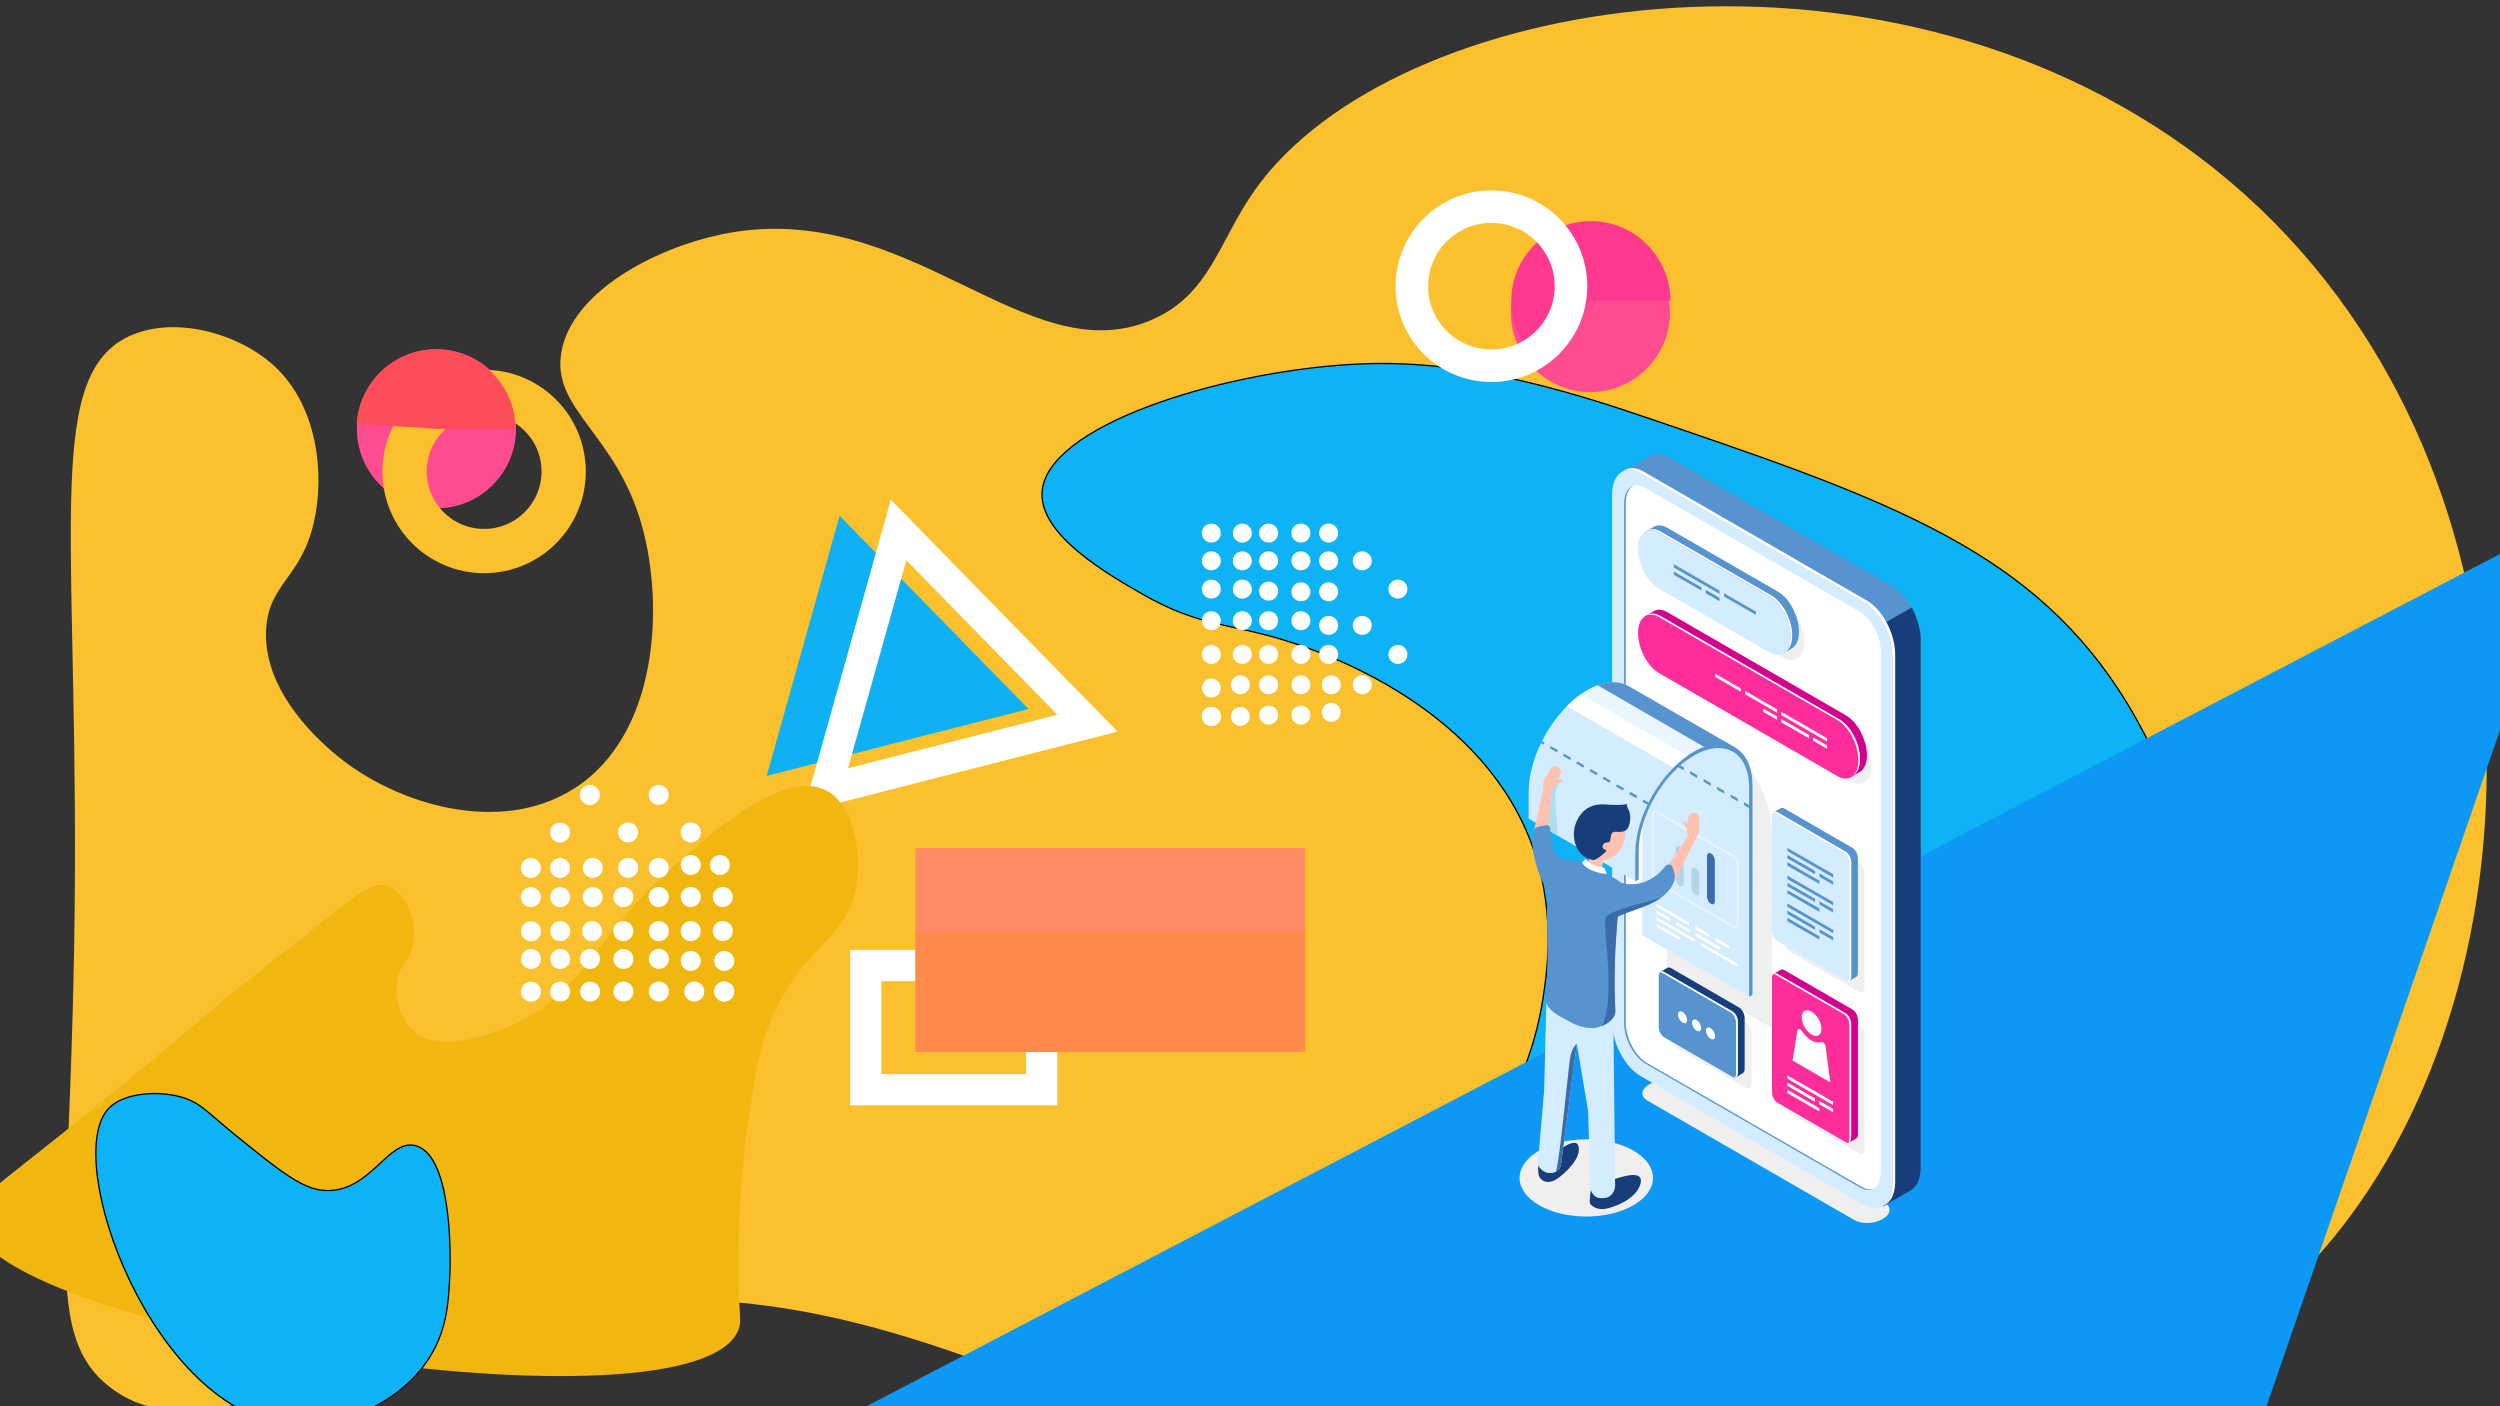<?xml version="1.0" encoding="utf-8"?>
<!-- Generator: Adobe Illustrator 23.0.5, SVG Export Plug-In . SVG Version: 6.00 Build 0)  -->
<svg version="1.1" id="Capa_1" xmlns="http://www.w3.org/2000/svg" xmlns:xlink="http://www.w3.org/1999/xlink" x="0px" y="0px"
	 viewBox="0 0 1920 1080" style="enable-background:new 0 0 1920 1080;" xml:space="preserve">
<rect x="0" y="0" width="1920" height="1080" fill="#333333" stroke="none"/>
<style type="text/css">
	.st0{fill:#FF3890;}
	.st1{fill:#FF4C90;}
	.st2{fill:none;stroke:#FBC02D;stroke-width:34;stroke-miterlimit:10;}
	.st3{fill:#FF4C59;}
	.st4{fill:#FBC02D;}
	.st5{fill:#0EB3F5;stroke:#000000;stroke-miterlimit:10;}
	.st6{fill:#10B1F4;}
	.st7{fill:none;stroke:#FFFFFF;stroke-width:24;stroke-miterlimit:10;}
	.st8{fill:#FF8A65;}
	.st9{fill:#FFFFFF;}
	.st10{fill:#0E98F5;}
	.st11{fill:#F1B610;}
	.st12{fill:none;stroke:#FFFFFF;stroke-width:25;stroke-miterlimit:10;}
	.st13{fill:#FF8A4C;}
	.st14{fill:#EFEFEF;}
	.st15{fill:#5793CE;}
	.st16{fill:#173D7A;}
	.st17{fill:#D4ECFF;}
	.st18{fill:#E9F6FF;}
	.st19{fill:#AEDEED;}
	.st20{opacity:0.4;fill:#FFFFFF;}
	.st21{fill:#B2D3EA;}
	.st22{fill:#396CAA;}
	.st23{fill:#FFC2B0;}
	.st24{fill:#D3008D;}
	.st25{fill:#FF2C9C;}
</style>
<g>
	<path class="st0" d="M-22,864.3"/>
	<g>
		<circle class="st1" cx="335.2" cy="329.3" r="61.1"/>
		<circle class="st2" cx="371.8" cy="362.1" r="61.1"/>
		<path class="st3" d="M334.8,329.3l-60.9-3.8c2-32,28.9-57.2,60.9-57.2c33.5,0,61.1,27.6,61.1,61.1H334.8z"/>
		<path class="st4" d="M98.2,258.7c34.6-16.9,85.2-3.1,113,22.9c32.9,30.8,38.3,83,29.8,119.8c-9.9,42.7-34.6,46.8-36.6,81.7
			c-3,50.2,45.5,89.9,55,97.7c44.3,36.3,123.4,61.3,180.9,25.2c65.9-41.4,69.6-141.9,52.7-202.3c-20.1-71.5-69.8-89.2-61.8-133.6
			c8.3-46.1,71.6-79.4,122.9-90.1c143.1-29.8,233.4,107.7,330.5,65.6c45.1-19.6,51.2-60.3,79.4-100
			C1070-3.6,1440.3-66.6,1688.9,120.5c266.2,200.5,274.9,599.3,116,813.6c-116.1,156.6-302.7,189.2-478.6,219.8
			c-418.8,73-582.7-235.6-956.4-135.9c-126.9,33.9-221.8,96.6-285.5,47.3c-50.3-38.9-31.4-109-27.5-335.1
			C62.4,419.8,31.3,291.3,98.2,258.7z"/>
		<path class="st5" d="M985.9,1032.6c-3.1-22.6,58.1-30.5,129-120.6c24.5-31.2,59.8-77.2,70.2-145.8c3.2-21,10.6-69.9-10.7-122.9
			c-41.6-103.3-160.5-142.6-181.7-149.6c-46.5-15.4-69.6-11.2-115.3-37.4c-26.6-15.3-78.7-45.2-77.1-77.9
			c2.5-51,134.9-92.3,236.6-98.5c53.5-3.2,115.6,2.9,217.5,37.4c188.6,63.9,299.8,101.6,372.5,212.2c79,120.3,103.2,312.4,8.4,448.8
			C1456.5,1235.8,994.2,1092.7,985.9,1032.6z"/>
		<polygon class="st6" points="588.8,595.9 616.8,496 644.8,396.1 717.4,470.3 789.9,544.5 689.4,570.2 		"/>
		<polygon class="st7" points="634.1,606.8 662.1,506.9 690.1,407 762.6,481.2 835.2,555.4 734.6,581.1 		"/>
		<rect x="664.9" y="741.5" class="st7" width="135.1" height="95.4"/>
		<rect x="703.1" y="651.4" class="st8" width="299.2" height="156.5"/>
		<g>
			<circle class="st9" cx="930.3" cy="409.4" r="7.3"/>
			<circle class="st9" cx="930.3" cy="476.7" r="7.3"/>
			<circle class="st9" cx="930.3" cy="452.4" r="7.3"/>
			<circle class="st9" cx="930.3" cy="430.7" r="7.3"/>
			<circle class="st9" cx="930.3" cy="502.6" r="7.3"/>
			<circle class="st9" cx="930.3" cy="528.4" r="7.3"/>
			<circle class="st9" cx="930.3" cy="550.2" r="7.3"/>
			<circle class="st9" cx="930.3" cy="550.2" r="7.3"/>
			<circle class="st9" cx="954.1" cy="409.4" r="7.3"/>
			<circle class="st9" cx="954.1" cy="430.7" r="7.3"/>
			<circle class="st9" cx="954.1" cy="452.4" r="7.3"/>
			<circle class="st9" cx="954.1" cy="476.7" r="7.3"/>
			<circle class="st9" cx="954.1" cy="502.6" r="7.3"/>
			<circle class="st9" cx="952.6" cy="525.9" r="7.3"/>
			<circle class="st9" cx="952.6" cy="550.2" r="7.3"/>
			<circle class="st9" cx="974.3" cy="409.4" r="7.3"/>
			<circle class="st9" cx="974.3" cy="430.7" r="7.3"/>
			<circle class="st9" cx="974.3" cy="454" r="7.3"/>
			<circle class="st9" cx="974.3" cy="476.7" r="7.3"/>
			<circle class="st9" cx="974.3" cy="502.6" r="7.3"/>
			<circle class="st9" cx="1020.4" cy="502.6" r="7.3"/>
			<circle class="st9" cx="974.3" cy="525.9" r="7.3"/>
			<circle class="st9" cx="1020.4" cy="480.3" r="7.3"/>
			<circle class="st9" cx="1020.4" cy="454.5" r="7.3"/>
			<circle class="st9" cx="1020.4" cy="430.7" r="7.3"/>
			<circle class="st9" cx="1020.4" cy="409.4" r="7.3"/>
			<circle class="st9" cx="999.1" cy="549.2" r="7.3"/>
			<circle class="st9" cx="999.1" cy="525.9" r="7.3"/>
			<circle class="st9" cx="999.1" cy="502.6" r="7.3"/>
			<circle class="st9" cx="999.1" cy="476.7" r="7.3"/>
			<circle class="st9" cx="999.1" cy="454.5" r="7.3"/>
			<circle class="st9" cx="999.1" cy="430.7" r="7.3"/>
			<circle class="st9" cx="999.1" cy="409.4" r="7.3"/>
			<circle class="st9" cx="974.3" cy="549.2" r="7.3"/>
			<circle class="st9" cx="1022.4" cy="525.9" r="7.3"/>
			<circle class="st9" cx="1022.4" cy="547.1" r="7.3"/>
			<circle class="st9" cx="1046.2" cy="430.7" r="7.3"/>
			<circle class="st9" cx="1046.2" cy="480.3" r="7.3"/>
			<circle class="st9" cx="1046.2" cy="525.9" r="7.3"/>
			<circle class="st9" cx="1073.6" cy="502.6" r="7.3"/>
			<circle class="st9" cx="1073.6" cy="452.4" r="7.3"/>
		</g>
		<polyline class="st10" points="664.9,1080.3 1977,395.7 1735.8,1094.1 664.9,1094.1 		"/>
		<path class="st0" d="M209.3,719.3c13.1-8.2,27.3-17,40.5-25.2"/>
		<path class="st11" d="M-22,934.6c0-12.3,11.2-16.3,99.9-88.3c44.4-36.1,79.7-66.1,101.6-84.9c31-23.8,54.9-42.7,70.2-55
			c25.5-20.3,36.7-29.8,48.1-26c13.7,4.6,22.5,26.4,19.8,43.5c-2.2,14.5-11.3,16.4-13,31.3c-1.5,13.5,3.9,28.6,13,36.6
			c19.9,17.7,58.1,2.5,70.2-2.3c61.8-24.6,64.7-68.5,135.9-129.8c27.9-24,79.7-68.5,110.7-52.7c20.6,10.6,27.3,45.5,23.7,71
			c-6.2,43.9-41,46.9-65.6,104.6c-9.6,22.4-12.5,42.1-18.3,81.7c-5.6,38.1-6.4,70.7-6.9,92.4c-1.1,52.1,3.1,55.7,0,64.1
			C535.5,1107.5-21.9,1021.4-22,934.6z"/>
		<g>
			<circle class="st9" cx="407.8" cy="761.6" r="7.7"/>
			<circle class="st9" cx="478.8" cy="761.5" r="7.7"/>
			<circle class="st9" cx="453.2" cy="761.6" r="7.7"/>
			<circle class="st9" cx="430.2" cy="761.6" r="7.7"/>
			<circle class="st9" cx="506" cy="761.5" r="7.7"/>
			<circle class="st9" cx="533.2" cy="761.5" r="7.7"/>
			<circle class="st9" cx="556.2" cy="761.5" r="7.7"/>
			<circle class="st9" cx="556.2" cy="761.5" r="7.7"/>
			<circle class="st9" cx="407.8" cy="736.5" r="7.7"/>
			<circle class="st9" cx="430.2" cy="736.5" r="7.7"/>
			<circle class="st9" cx="453.1" cy="736.5" r="7.7"/>
			<circle class="st9" cx="478.8" cy="736.5" r="7.7"/>
			<circle class="st9" cx="506" cy="736.4" r="7.7"/>
			<circle class="st9" cx="530.5" cy="738" r="7.7"/>
			<circle class="st9" cx="556.2" cy="738" r="7.7"/>
			<circle class="st9" cx="407.8" cy="715.2" r="7.7"/>
			<circle class="st9" cx="430.2" cy="715.1" r="7.7"/>
			<circle class="st9" cx="454.7" cy="715.1" r="7.7"/>
			<circle class="st9" cx="478.7" cy="715.1" r="7.7"/>
			<circle class="st9" cx="506" cy="715.1" r="7.7"/>
			<circle class="st9" cx="505.9" cy="666.5" r="7.7"/>
			<circle class="st9" cx="530.5" cy="715.1" r="7.7"/>
			<circle class="st9" cx="482.4" cy="666.5" r="7.7"/>
			<circle class="st9" cx="455.2" cy="666.5" r="7.7"/>
			<circle class="st9" cx="430.1" cy="666.6" r="7.7"/>
			<circle class="st9" cx="407.7" cy="666.6" r="7.7"/>
			<circle class="st9" cx="555.1" cy="688.9" r="7.7"/>
			<circle class="st9" cx="530.5" cy="688.9" r="7.7"/>
			<circle class="st9" cx="505.9" cy="688.9" r="7.7"/>
			<circle class="st9" cx="478.7" cy="688.9" r="7.7"/>
			<circle class="st9" cx="455.2" cy="689" r="7.7"/>
			<circle class="st9" cx="430.2" cy="689" r="7.7"/>
			<circle class="st9" cx="407.7" cy="689" r="7.7"/>
			<circle class="st9" cx="555.1" cy="715" r="7.7"/>
			<circle class="st9" cx="530.5" cy="664.3" r="7.7"/>
			<circle class="st9" cx="552.9" cy="664.3" r="7.7"/>
			<circle class="st9" cx="430.1" cy="639.4" r="7.7"/>
			<circle class="st9" cx="482.4" cy="639.3" r="7.7"/>
			<circle class="st9" cx="530.5" cy="639.3" r="7.7"/>
			<circle class="st9" cx="505.9" cy="610.5" r="7.7"/>
			<circle class="st9" cx="453" cy="610.5" r="7.7"/>
		</g>
		<path class="st5" d="M83.7,851c11.3-11.6,37.2-13.7,55.7-8.4c14.6,4.2,19.6,11.5,41.2,29c34.6,28,51.9,42.1,69.5,42.7
			c34.8,1.4,48.1-40.6,69.5-34.3c28.9,8.5,26.1,91.8,26,95.4c-0.9,22.6-1.8,44.6-15.3,66.4c-22.5,36.5-69.4,55.1-105.3,52.7
			C118,1087.3,46.1,889.5,83.7,851z"/>
		<circle class="st1" cx="1221.4" cy="240" r="61.1"/>
		<path class="st0" d="M1221.7,230.9L1174,269c-8.6-10.8-13.3-24.2-13.3-38.1c0-33.5,27.6-61.1,61.1-61.1s61.1,27.6,61.1,61.1
			H1221.7z"/>
		<circle class="st12" cx="1145.4" cy="219.8" r="61.1"/>
		<rect x="703.1" y="715.5" class="st13" width="299.2" height="92.4"/>
	</g>
	<g>
		<path class="st14" d="M1424.3,937.1l-159.2-91.9c-5.5-3.2-4.8-8.8,1.6-12.5l0,0c6.4-3.7,16.1-4.1,21.6-0.9l159.2,91.9
			c5.5,3.2,4.8,8.8-1.6,12.5h0C1439.5,939.9,1429.9,940.3,1424.3,937.1z"/>
		<path class="st15" d="M1453.2,450.1L1281.6,351c-5.6-3.3-10.8-3.3-14.6-0.9l0,0l-21.5,12.5l14.4,2.7c0,0.7-0.1,1.5-0.1,2.3v404.7
			c0,16.1,9.8,34.7,21.8,41.7l169.2,97.7c-1.5,4.8-4.8,15-4.8,15l21.1-12.2l0,0c4.9-2.5,8-8.8,8-17.9V491.7
			C1475,475.7,1465.2,457,1453.2,450.1z"/>
		<path class="st16" d="M1259.8,772.2c0,16.1,9.8,34.7,21.8,41.7l169.2,97.7c-1.5,4.8-4.8,15-4.8,15l21.1-12.2l0,0
			c4.9-2.5,8-8.8,8-17.9V491.7c0-8.4-2.7-17.5-6.9-25.2l-208.3,120.3V772.2z"/>
		<path class="st17" d="M1431.5,925.5l-171.6-99.1c-12.1-7-21.8-25.6-21.8-41.7V380c0-16.1,9.8-23.5,21.8-16.5l171.6,99.1
			c12.1,7,21.8,25.6,21.8,41.7V909C1453.3,925.1,1443.6,932.4,1431.5,925.5z"/>
		<path class="st9" d="M1433.7,461.2l-171.6-99.1c-6.2-3.6-11.8-3.3-15.8-0.1c3.7-1.8,8.4-1.4,13.5,1.5l171.6,99.1
			c12.1,7,21.8,25.6,21.8,41.7V909c0,7.8-2.3,13.5-6,16.6c5-2.4,8.3-8.8,8.3-18V502.8C1455.6,486.8,1445.8,468.1,1433.7,461.2z"/>
		<path class="st9" d="M1428.3,912.1l-164.9-95.2c-9-5.2-16.2-19-16.2-31v-399c0-11.9,7.3-17.4,16.2-12.3l164.9,95.2
			c9,5.2,16.2,19,16.2,31v399C1444.5,911.8,1437.3,917.3,1428.3,912.1z"/>
		<path class="st15" d="M1429.7,911.5l-164.9-95.2c-9-5.2-16.2-19-16.2-31v-399c0-6.7,2.3-11.4,5.9-13.3c-4.4,1.4-7.2,6.3-7.2,13.8
			v399c0,11.9,7.3,25.8,16.2,31l164.9,95.2c3.9,2.3,7.5,2.5,10.3,1C1436.1,913.9,1433,913.4,1429.7,911.5z"/>
		<path class="st14" d="M1360.9,789.6l-80.9-46.7V546.1l38.1,22c26.5,15.3,42.8,43.5,42.8,74.1V789.6z"/>
		<g>
			<path class="st17" d="M1251,527.1L1251,527.1c-8.2-4.8-19.5-4.2-32,3c-24.8,14.3-45,49.3-45,77.9v20.7v0l0,0l0,0l0.9,0.5
				l81.1,47.7l1.2-24.7l1-9.6l4.3-14.9l0.5-2.3l9.2-18.6l7.3-9.1l5.9-7l14.3-11.3l1.3-0.9l7.1-3l9.5-2.5h7.4l8.3,1.4L1251,527.1z"/>
			<path class="st17" d="M1261.3,718.3l2.6-1.5v-94.2c-1.4,1.9-2,4.2-2.6,6.7V718.3z"/>
			<polygon class="st17" points="1343.3,765.5 1261.3,718.3 1262.2,629.1 1265.3,620.1 1274.8,603.8 1286,590.5 1296.1,582.4 
				1307.1,575.8 1326.9,573.5 1337.4,579.4 1343.3,588.4 1345.1,602.2 1344.5,751.3 			"/>
			<path class="st15" d="M1251,527.1c-6.8-4.1-15.9-4.3-26,0l83.5,48.2l9-2.3h7.4l8.3,1.4L1251,527.1L1251,527.1z"/>
			<g>
				<path class="st18" d="M1227,526.3c-2.6,1-5.3,2.2-8,3.8c-1.8,1.1-3.6,2.2-5.4,3.5l83.2,48l2.8-2.2l1.3-0.9l7.1-3l2.8-0.7
					L1227,526.3z"/>
				<path class="st9" d="M1286,590.1l11.3-8.9l-83.2-48c-3.8,2.6-7.4,5.7-10.8,9.2L1286,590.1z"/>
				<path class="st15" d="M1345.9,764l-2.6,1.5V604.8c0-27-19-38-42.4-24.5c-23.4,13.5-42.4,46.4-42.4,73.4v21.7l-2.6,1.5v-21.7
					c0-28.7,20.2-63.6,45-77.9c24.8-14.3,45-2.7,45,26V764z"/>
			</g>
		</g>
		<polygon class="st19" points="1198.8,592.6 1194.2,611.5 1196.5,641.9 1190.7,638.5 1183.2,621.9 1189.7,601 		"/>
		<g>
			<path class="st20" d="M1332.9,713.3c-0.5,0-1-0.2-1.5-0.4l-59.6-34.4c-1.8-1-3.1-3.6-3.1-5.9v-46.9c0-1.4,0.5-2.5,1.4-3
				c0.8-0.5,1.7-0.4,2.7,0.1l59.6,34.4c1.8,1,3.1,3.6,3.1,5.9V710c0,1.4-0.5,2.5-1.4,3C1333.7,713.2,1333.3,713.3,1332.9,713.3z
				 M1271.2,624.3c-0.1,0-0.1,0-0.2,0c-0.2,0.1-0.4,0.5-0.4,1.3v46.9c0,1.6,1,3.6,2.2,4.2l59.6,34.4c0.2,0.1,0.5,0.3,0.8,0.1
				c0.2-0.1,0.4-0.5,0.4-1.3v-46.9c0-1.6-1-3.6-2.2-4.2l-59.6-34.4C1271.6,624.4,1271.4,624.3,1271.2,624.3z"/>
			<g>
				<path class="st21" d="M1290.2,680.3l-0.4-0.2c-1.6-0.9-2.8-3.3-2.8-5.4v-22.3c0-2.1,1.3-3,2.8-2.1l0.4,0.2
					c1.6,0.9,2.8,3.3,2.8,5.4v22.3C1293.1,680.3,1291.8,681.2,1290.2,680.3z"/>
				<path class="st21" d="M1302.2,687.3l-0.4-0.2c-1.6-0.9-2.8-3.3-2.8-5.4v-13.1c0-2.1,1.3-3,2.8-2.1l0.4,0.2
					c1.6,0.9,2.8,3.3,2.8,5.4v13.1C1305,687.2,1303.8,688.2,1302.2,687.3z"/>
				<path class="st22" d="M1314.2,694.2l-0.4-0.2c-1.6-0.9-2.8-3.3-2.8-5.4v-31.1c0-2.1,1.3-3,2.8-2.1l0.4,0.2
					c1.6,0.9,2.8,3.3,2.8,5.4v31.1C1317,694.1,1315.8,695.1,1314.2,694.2z"/>
			</g>
		</g>
		<g>
			<path class="st14" d="M1182,925.6c20,11.6,52.5,11.6,72.5,0c20-11.6,20-30.3,0-41.9c-20-11.6-52.5-11.6-72.5,0
				C1162,895.3,1162,914,1182,925.6z"/>
			<g>
				<path class="st16" d="M1186.8,889c-3.6,1.5-5.8,5.5-5.5,9.8c0.1,2,0.4,3.9,0.8,4.8c1.1,2.4,4.9,5.7,10.8,3.3
					c5.9-2.3,19.1-14.8,19.6-22.9C1213.5,868.9,1196.3,885,1186.8,889z"/>
				<path class="st16" d="M1221.8,913.9c0,0-1.4,8.7-0.7,10.3s4.8,5,10.9,4.3s23.7-6.8,27.6-18.4c6.1-18-33.9,1.3-33.9,1.3
					L1221.8,913.9z"/>
				<path class="st17" d="M1239,774.9l1.4,135.7c-0.1,4.7-3.2,8.7-7.4,9.4c-0.5,0.1-1.1,0.2-1.7,0.2c-4.2,0.4-6.7-1.4-8.1-3.3
					c-1.1-1.5-1.7-3.5-1.8-5.5l-1.7-57.9l-8.7-51.8l-12,91.7c-0.2,2.5-1.4,4.8-3.3,6c-1.3,0.9-3.1,1.6-5.5,1.5
					c-3.4-0.1-5.8-1.9-7.3-3.6c-1.2-1.3-1.8-3.1-1.7-4.9l4.7-55.2l1.8-70.4L1239,774.9z"/>
				<path class="st23" d="M1221.4,653.4l-2.1,12.4c0,0-0.1,4.2,4.6,5.4c4.7,1.2,6.2-1.9,6.2-1.9l2.1-13.9L1221.4,653.4z"/>
				<path class="st23" d="M1247.3,646.6c-3.3,10.6-13.7,16.7-23.1,13.7c-9.4-3-14.4-14-11-24.6c3.3-10.6,13.7-16.7,23.1-13.7
					C1245.8,625,1250.7,636,1247.3,646.6z"/>
				<path class="st15" d="M1221.9,666c-0.3-0.1-20-12.8-27.3,0.5c-11.9,21.6-3.2,46.4-7.4,100.2c-0.7,9,12.1,14.5,18.2,17.9
					c5.4,3.1,11.4,5,17.6,5c6.1,0,17.9-5.4,17.5-13.4c-2-37,1.3-68.1,4.3-98.3C1244.9,677.8,1241.1,673.8,1221.9,666z"/>
				<path class="st22" d="M1211,801.7l-12,91.7c-0.2,2.5-1.4,4.8-3.3,6c-0.3,0.2-0.7,0.4-1,0.6c2.5-1.9,9.7-78.8,11.1-87.4
					C1207.2,804.1,1211,801.7,1211,801.7z"/>
			</g>
			<polygon class="st23" points="1285.7,677.2 1302.2,644.5 1297,641.3 1279.9,666.1 			"/>
			<polygon class="st23" points="1177.1,642.5 1185.1,606.1 1191.5,606.1 1189.1,636.3 			"/>
			<path class="st15" d="M1244.9,677.8c0,0,18.4,7.3,34.2-12.7c1.4-1.8,4.3-1.6,5.1,0.3c1.4,3.3,3.2,8.2,1,12.9
				c-9.6,20.5-42.2,19.8-50.1,31.3C1227.3,721.1,1244.9,677.8,1244.9,677.8z"/>
			<path class="st15" d="M1209.5,661.5c0,0-15.2,1.2-17.4-12c-1.1-6.8-1.5-10.8-1.5-13.2c0-1.6-1.4-2.8-3-2.6c-3.6,0.5-9.3,1.5-10,4
				c-1.1,3.6-3.3,21.5,11.7,48.9C1199.1,704.6,1209.5,661.5,1209.5,661.5z"/>
			<path class="st23" d="M1185.1,606.1l0.1-4.2c0.1-1.5,0.5-2.9,1.2-4.1l4.2-6.9l1.1-1.4c1-1.3,2.8-1.6,4.2-0.7l1,0.6
				c1.2,0.8,1.9,2.2,1.9,3.6l-2.2,5.9l2.8-0.5c0.5-0.1,1.1,0.3,1.1,0.8l0,0c0.1,0.5-0.2,0.9-0.6,1.1l-4.5,1.8l-4.1,5.8L1185.1,606.1
				z"/>
			<path class="st23" d="M1302.3,644.7l1.9-3.7c0.7-1.3,1-2.8,1-4.2l-0.2-8.1l-0.3-1.7c-0.3-1.6-1.7-2.8-3.3-2.7l-1.1,0.1
				c-1.5,0.1-2.8,0.9-3.4,2.2l-1,6.2l-2.1-1.8c-0.4-0.4-1-0.3-1.4,0.1l0,0c-0.3,0.4-0.3,0.9,0,1.2l3,3.8l0.8,7.9L1302.3,644.7z"/>
			<path class="st22" d="M1232.9,705.5c-1.6,7.3,8,62.4-2.7,82.5c5.4-2.2,10.7-6.4,10.4-11.9c-1.4-26.4-0.1-49.9,1.8-72.1
				c9.2-4.6,23.5-7.4,33.6-14.8C1265.2,693.2,1234.3,699,1232.9,705.5z"/>
			<path class="st9" d="M1214.9,662.5l2.7-2.8c0,0,4.5,4.6,8.1,5.4c0,0,4.3,1.2,6.5,1.3l1.8,4.8
				C1233.9,671.3,1219.6,670.2,1214.9,662.5z"/>
			<path class="st16" d="M1234.5,647c0.8,0,1.5-0.4,1.9-1c0.7-1.1,0.3-6.1,2.6-6.9c3.6-1.3,12.1,3.2,13-9.8
				c0.5-6.7-2.8-8.5-2.8-12.2c0,0,0.3,1.9-17.1,0.7c-17.3-1.2-23,14.3-23.4,21.6c-0.4,7.3,3.1,19.4,15,21.1c2,0.3,10.2-6.4,10-7.2
				c-0.2-0.9-3.3-0.8-2.9-3.4C1231.3,647.8,1232.5,647,1234.5,647z"/>
		</g>
		<g>
			<g>
				<path class="st14" d="M1340.9,835.6l-52.4-30.3c-2.3-1.3-4.2-5-4.2-8.1v-39c0-3.1,1.9-4.5,4.2-3.2l52.4,30.3
					c2.3,1.3,4.2,5,4.2,8.1v39C1345.1,835.6,1343.2,837,1340.9,835.6z"/>
				<path class="st16" d="M1335.7,773.8l-52.4-30.3c-1-0.6-2-0.6-2.7-0.2c0,0,0,0,0,0l-5.1,2.9c0,0,2.3,0.8,3.6,1.3v38.2
					c0,3.1,1.9,6.7,4.2,8.1l50.1,28.9v4.5l5.1-3l0,0c0.9-0.5,1.4-1.7,1.4-3.4v-39C1339.9,778.8,1338,775.1,1335.7,773.8z"/>
				<path class="st15" d="M1330.5,827l-52.4-30.3c-2.3-1.3-4.2-5-4.2-8.1v-39c0-3.1,1.9-4.5,4.2-3.2l52.4,30.3
					c2.3,1.3,4.2,5,4.2,8.1v39C1334.8,826.9,1332.9,828.4,1330.5,827z"/>
				<path class="st9" d="M1330.5,776.8l-52.4-30.3c-1.3-0.8-2.5-0.6-3.3,0.2c0.6,0,1.2,0.1,1.9,0.5l52.4,30.3c2.3,1.3,4.2,5,4.2,8.1
					v39c0,1.3-0.4,2.3-1,3c1.4-0.1,2.4-1.5,2.4-3.7v-39C1334.8,781.7,1332.9,778.1,1330.5,776.8z"/>
			</g>
			<g>
				<path class="st9" d="M1295.7,783.3c0,2.3-1.6,3.2-3.5,2c-2-1.1-3.5-3.9-3.5-6.1s1.6-3.2,3.5-2
					C1294.2,778.3,1295.7,781.1,1295.7,783.3z"/>
				<path class="st9" d="M1306.5,789.5c0,2.3-1.6,3.2-3.5,2c-2-1.1-3.5-3.9-3.5-6.1c0-2.3,1.6-3.2,3.5-2
					C1304.9,784.5,1306.5,787.2,1306.5,789.5z"/>
				<path class="st9" d="M1317.2,795.7c0,2.3-1.6,3.2-3.5,2c-2-1.1-3.5-3.9-3.5-6.1c0-2.3,1.6-3.2,3.5-2
					C1315.6,790.7,1317.2,793.4,1317.2,795.7z"/>
			</g>
		</g>
		<g>
			<g>
				<g>
					<path class="st14" d="M1427.8,885.8l-52.4-30.3c-2.3-1.3-4.2-5-4.2-8.1v-87.7c0-3.1,1.9-4.5,4.2-3.2l52.4,30.3
						c2.3,1.3,4.2,5,4.2,8.1v87.7C1432.1,885.8,1430.2,887.2,1427.8,885.8z"/>
					<path class="st24" d="M1422.7,775.3l-52.4-30.3c-1-0.6-2-0.6-2.7-0.2c0,0,0,0,0,0l-5.1,2.9c0,0,2.3,0.8,3.6,1.3v86.9
						c0,3.1,1.9,6.7,4.2,8.1l50.1,28.9v4.5l5.1-3l0,0c0.9-0.5,1.4-1.7,1.4-3.4v-87.7C1426.9,780.2,1425,776.6,1422.7,775.3z"/>
					<path class="st25" d="M1417.5,877.2l-52.4-30.3c-2.3-1.3-4.2-5-4.2-8.1v-87.7c0-3.1,1.9-4.5,4.2-3.2l52.4,30.3
						c2.3,1.3,4.2,5,4.2,8.1V874C1421.7,877.1,1419.8,878.6,1417.5,877.2z"/>
					<path class="st9" d="M1417.5,778.2l-52.4-30.3c-1.3-0.8-2.5-0.6-3.3,0.2c0.6,0,1.2,0.1,1.9,0.5l52.4,30.3
						c2.3,1.3,4.2,5,4.2,8.1v87.7c0,1.3-0.4,2.3-1,3c1.4-0.1,2.4-1.5,2.4-3.7v-87.7C1421.7,783.2,1419.8,779.6,1417.5,778.2z"/>
				</g>
			</g>
			<g>
				<path class="st9" d="M1398.9,790.1c0,4.9-3.4,6.9-7.6,4.4c-4.2-2.4-7.6-8.4-7.6-13.2c0-4.9,3.4-6.9,7.6-4.4
					C1395.5,779.3,1398.9,785.3,1398.9,790.1z"/>
				<path class="st9" d="M1402.1,803.9c0-0.1,0-0.2,0-0.2c-0.3-2.1-2.3-3.9-3.6-3.4c-2,0.7-4.5,0.4-7.3-1.2
					c-2.7-1.6-5.3-4.2-7.3-7.1c-1.3-1.9-3.2-2.4-3.6-0.7c0,0.1,0,0.1,0,0.2l-3.6,23l28.9,16.7L1402.1,803.9z"/>
			</g>
			<g>
				<polygon class="st9" points="1407.8,848.7 1372.7,828.4 1372.7,825.9 1407.8,846.1 				"/>
				<polygon class="st9" points="1397.2,853.6 1372.7,839.5 1372.7,836.9 1397.2,851.1 				"/>
				<polygon class="st9" points="1393.9,846.2 1372.7,833.9 1372.7,831.4 1393.9,843.6 				"/>
				<polygon class="st9" points="1407.8,854.2 1397.2,848.1 1397.2,845.5 1407.8,851.7 				"/>
			</g>
		</g>
		<g>
			<g>
				<g>
					<path class="st14" d="M1427.8,761.8l-52.4-30.3c-2.3-1.3-4.2-5-4.2-8.1v-87.7c0-3.1,1.9-4.5,4.2-3.2l52.4,30.3
						c2.3,1.3,4.2,5,4.2,8.1v87.7C1432.1,761.7,1430.2,763.1,1427.8,761.8z"/>
					<path class="st15" d="M1422.7,651.2l-52.4-30.3c-1-0.6-2-0.6-2.7-0.2c0,0,0,0,0,0l-5.1,2.9c0,0,2.3,0.8,3.6,1.3v86.9
						c0,3.1,1.9,6.7,4.2,8.1l50.1,28.9v4.5l5.1-3l0,0c0.9-0.5,1.4-1.7,1.4-3.4v-87.7C1426.9,656.1,1425,652.5,1422.7,651.2z"/>
					<path class="st17" d="M1417.5,753.1l-52.4-30.3c-2.3-1.3-4.2-5-4.2-8.1v-87.7c0-3.1,1.9-4.5,4.2-3.2l52.4,30.3
						c2.3,1.3,4.2,5,4.2,8.1v87.7C1421.7,753.1,1419.8,754.5,1417.5,753.1z"/>
					<path class="st9" d="M1417.5,654.2l-52.4-30.3c-1.3-0.8-2.5-0.6-3.3,0.2c0.6,0,1.2,0.1,1.9,0.5l52.4,30.3
						c2.3,1.3,4.2,5,4.2,8.1v87.7c0,1.3-0.4,2.3-1,3c1.4-0.1,2.4-1.5,2.4-3.7v-87.7C1421.7,659.1,1419.8,655.5,1417.5,654.2z"/>
				</g>
			</g>
			<g>
				<polygon class="st15" points="1407.9,674 1372.7,653.7 1372.7,651.2 1407.9,671.4 				"/>
				<polygon class="st15" points="1397.3,678.9 1372.7,664.8 1372.7,662.2 1397.3,676.4 				"/>
				<polygon class="st15" points="1394,671.5 1372.7,659.2 1372.7,656.7 1394,668.9 				"/>
				<polygon class="st15" points="1407.9,679.5 1397.3,673.4 1397.3,670.8 1407.9,677 				"/>
			</g>
			<g>
				<polygon class="st15" points="1407.9,695.3 1372.7,675.1 1372.7,672.5 1407.9,692.8 				"/>
				<polygon class="st15" points="1397.3,700.3 1372.7,686.1 1372.7,683.6 1397.3,697.7 				"/>
				<polygon class="st15" points="1394,692.8 1372.7,680.6 1372.7,678.1 1394,690.3 				"/>
				<polygon class="st15" points="1407.9,700.9 1397.3,694.7 1397.3,692.2 1407.9,698.3 				"/>
			</g>
			<g>
				<polygon class="st15" points="1407.9,716.7 1372.7,696.4 1372.7,693.9 1407.9,714.2 				"/>
				<polygon class="st15" points="1397.3,721.6 1372.7,707.5 1372.7,704.9 1397.3,719.1 				"/>
				<polygon class="st15" points="1394,714.2 1372.7,701.9 1372.7,699.4 1394,711.7 				"/>
				<polygon class="st15" points="1407.9,722.2 1397.3,716.1 1397.3,713.6 1407.9,719.7 				"/>
			</g>
		</g>
		<g>
			<polygon class="st9" points="1297.2,710.9 1272.1,696.4 1272.1,694.1 1297.2,708.5 			"/>
			<polygon class="st9" points="1312.7,719.8 1302,713.7 1302,711.3 1312.7,717.5 			"/>
			<polygon class="st9" points="1298.1,716.5 1287.4,710.3 1287.4,708 1298.1,714.1 			"/>
			<polygon class="st9" points="1321.2,729.8 1302,718.8 1302,716.4 1321.2,727.5 			"/>
			<polygon class="st9" points="1334.4,742.5 1306,726.1 1306,723.8 1334.4,740.2 			"/>
			<polygon class="st9" points="1328,728.7 1317.3,722.5 1317.3,720.2 1328,726.3 			"/>
			<polygon class="st9" points="1282.8,707.7 1272.1,701.5 1272.1,699.2 1282.8,705.3 			"/>
			<polygon class="st9" points="1301.4,723.5 1272.1,706.6 1272.1,704.2 1301.4,721.1 			"/>
			<polygon class="st9" points="1290.1,722.1 1272.4,711.9 1272.4,709.5 1290.1,719.7 			"/>
		</g>
		<g>
			<path class="st14" d="M1421.1,600L1284,520.9c-8.9-5.1-16.1-18.9-16.1-30.7l0,0c0-11.8,7.2-17.3,16.1-12.2l137.1,79.2
				c8.9,5.1,16.1,18.9,16.1,30.7v0C1437.2,599.7,1430,605.1,1421.1,600z"/>
			<path class="st24" d="M1433.8,580.1c0-11.8-7.2-25.6-16.1-30.7l-137.1-79.2c-4.1-2.4-7.9-2.5-10.7-0.7l0,0l-6.8,3.9l3.1,0.3
				c-1.1,2.3-1.7,5.1-1.7,8.6v0c0,11.8,7.2,25.6,16.1,30.7l137.1,79.2c1.7,1,3.4,1.6,5,1.8l-0.8,2.7l6.7-3.9l-0.1,0
				C1431.7,590.9,1433.8,586.4,1433.8,580.1z"/>
			<path class="st25" d="M1411.2,596.1l-137.1-79.2c-8.9-5.1-16.1-18.9-16.1-30.7l0,0c0-11.8,7.2-17.3,16.1-12.2l137.1,79.2
				c8.9,5.1,16.1,18.9,16.1,30.7v0C1427.2,595.7,1420,601.2,1411.2,596.1z"/>
			<path class="st9" d="M1412.5,552.3l-137.1-79.2c-4.5-2.6-8.6-2.5-11.5-0.2c2.8-1.4,6.3-1.2,10.1,1l137.1,79.2
				c8.9,5.1,16.1,18.9,16.1,30.7c0,5.8-1.7,10.1-4.6,12.3c3.6-1.8,5.9-6.5,5.9-13.2C1428.6,571.2,1421.4,557.4,1412.5,552.3z"/>
		</g>
		<g>
			<path class="st14" d="M1369.6,505.1l-84.9-49c-8.9-5.1-16.1-18.9-16.1-30.7l0,0c0-11.8,7.2-17.3,16.1-12.2l84.9,49
				c8.9,5.1,16.1,18.9,16.1,30.7l0,0C1385.7,504.7,1378.5,510.2,1369.6,505.1z"/>
			<path class="st15" d="M1381.6,485.1c0-11.8-7.2-25.6-16.1-30.7l-84.9-49c-4.1-2.4-7.9-2.5-10.7-0.7l0,0l-6.8,3.9l3.1,0.3
				c-1.1,2.3-1.7,5.1-1.7,8.6v0c0,11.8,7.2,25.6,16.1,30.7l84.9,49c1.7,1,3.4,1.6,5,1.8l-0.8,2.7l6.7-3.9l-0.1,0
				C1379.6,495.9,1381.6,491.4,1381.6,485.1z"/>
			<path class="st17" d="M1359,501.1l-84.9-49c-8.9-5.1-16.1-18.9-16.1-30.7l0,0c0-11.8,7.2-17.3,16.1-12.2l84.9,49
				c8.9,5.1,16.1,18.9,16.1,30.7l0,0C1375.1,500.7,1367.9,506.2,1359,501.1z"/>
			<path class="st9" d="M1360.4,457.3l-84.9-49c-4.5-2.6-8.6-2.5-11.5-0.2c2.8-1.4,6.3-1.2,10.1,1l84.9,49
				c8.9,5.1,16.1,18.9,16.1,30.7c0,5.8-1.7,10.1-4.6,12.3c3.6-1.8,5.9-6.5,5.9-13.2C1376.4,476.2,1369.2,462.4,1360.4,457.3z"/>
		</g>
		<g>
			<polygon class="st15" points="1320.6,456.1 1285.5,435.9 1285.5,433.3 1320.6,453.6 			"/>
			<polygon class="st15" points="1348.5,472.2 1324,458.1 1324,455.6 1348.5,469.7 			"/>
			<polygon class="st15" points="1306.7,453.6 1285.5,441.4 1285.5,438.9 1306.7,451.1 			"/>
			<polygon class="st15" points="1320.6,461.7 1310,455.6 1310,453 1320.6,459.1 			"/>
		</g>
		<g>
			<polygon class="st9" points="1403.2,569.5 1368.1,549.2 1368.1,546.7 1403.2,567 			"/>
			<polygon class="st9" points="1364.8,547.4 1340.3,533.2 1340.3,530.7 1364.8,544.8 			"/>
			<polygon class="st9" points="1389.3,567 1368.1,554.8 1368.1,552.2 1389.3,564.5 			"/>
			<polygon class="st9" points="1403.2,575.1 1392.6,568.9 1392.6,566.4 1403.2,572.5 			"/>
			<polygon class="st9" points="1364.8,552.8 1354.2,546.7 1354.2,544.2 1364.8,550.3 			"/>
		</g>
		<g>
			<polygon class="st15" points="1195.6,577.7 1190.2,574.6 1191,573 1196.5,576.1 			"/>
			<path class="st15" d="M1185.4,571.9l0.9-1.6l-2.1-1.2c-0.3,0.6-0.5,1.1-0.8,1.7L1185.4,571.9z"/>
			<polygon class="st15" points="1205.7,583.6 1200.3,580.5 1201.2,578.9 1206.6,582 			"/>
			<polygon class="st15" points="1215.9,589.5 1210.5,586.4 1211.4,584.7 1216.8,587.9 			"/>
			<polygon class="st15" points="1226.1,595.4 1220.7,592.2 1221.6,590.6 1227,593.7 			"/>
			<polygon class="st15" points="1236.2,601.2 1230.8,598.1 1231.7,596.5 1237.1,599.6 			"/>
			<polygon class="st15" points="1246.4,607.1 1241,604 1241.9,602.4 1247.3,605.5 			"/>
			<polygon class="st15" points="1256.6,613 1251.2,609.9 1252.1,608.2 1257.5,611.3 			"/>
			<polygon class="st15" points="1266.7,618.8 1261.3,615.7 1262.2,614.1 1267.6,617.2 			"/>
		</g>
		<g>
			<polygon class="st15" points="1293.2,591.6 1287.7,588.5 1288.8,586.9 1293.2,589.4 			"/>
			<polygon class="st15" points="1303.5,597.6 1298,594.4 1298,592.2 1303.5,595.4 			"/>
			<polygon class="st15" points="1313.9,603.6 1308.4,600.4 1308.4,598.2 1313.9,601.4 			"/>
			<polygon class="st15" points="1324.2,609.5 1318.7,606.4 1318.7,604.2 1324.2,607.4 			"/>
			<polygon class="st15" points="1334.6,615.5 1329.1,612.3 1329.1,610.2 1334.6,613.3 			"/>
			<polygon class="st15" points="1344.9,621.5 1339.4,618.3 1339.4,616.1 1344.9,619.3 			"/>
		</g>
		<polygon class="st9" points="1337,531.3 1317.3,519.9 1317.3,517.4 1337,528.8 		"/>
	</g>
</g>
</svg>

